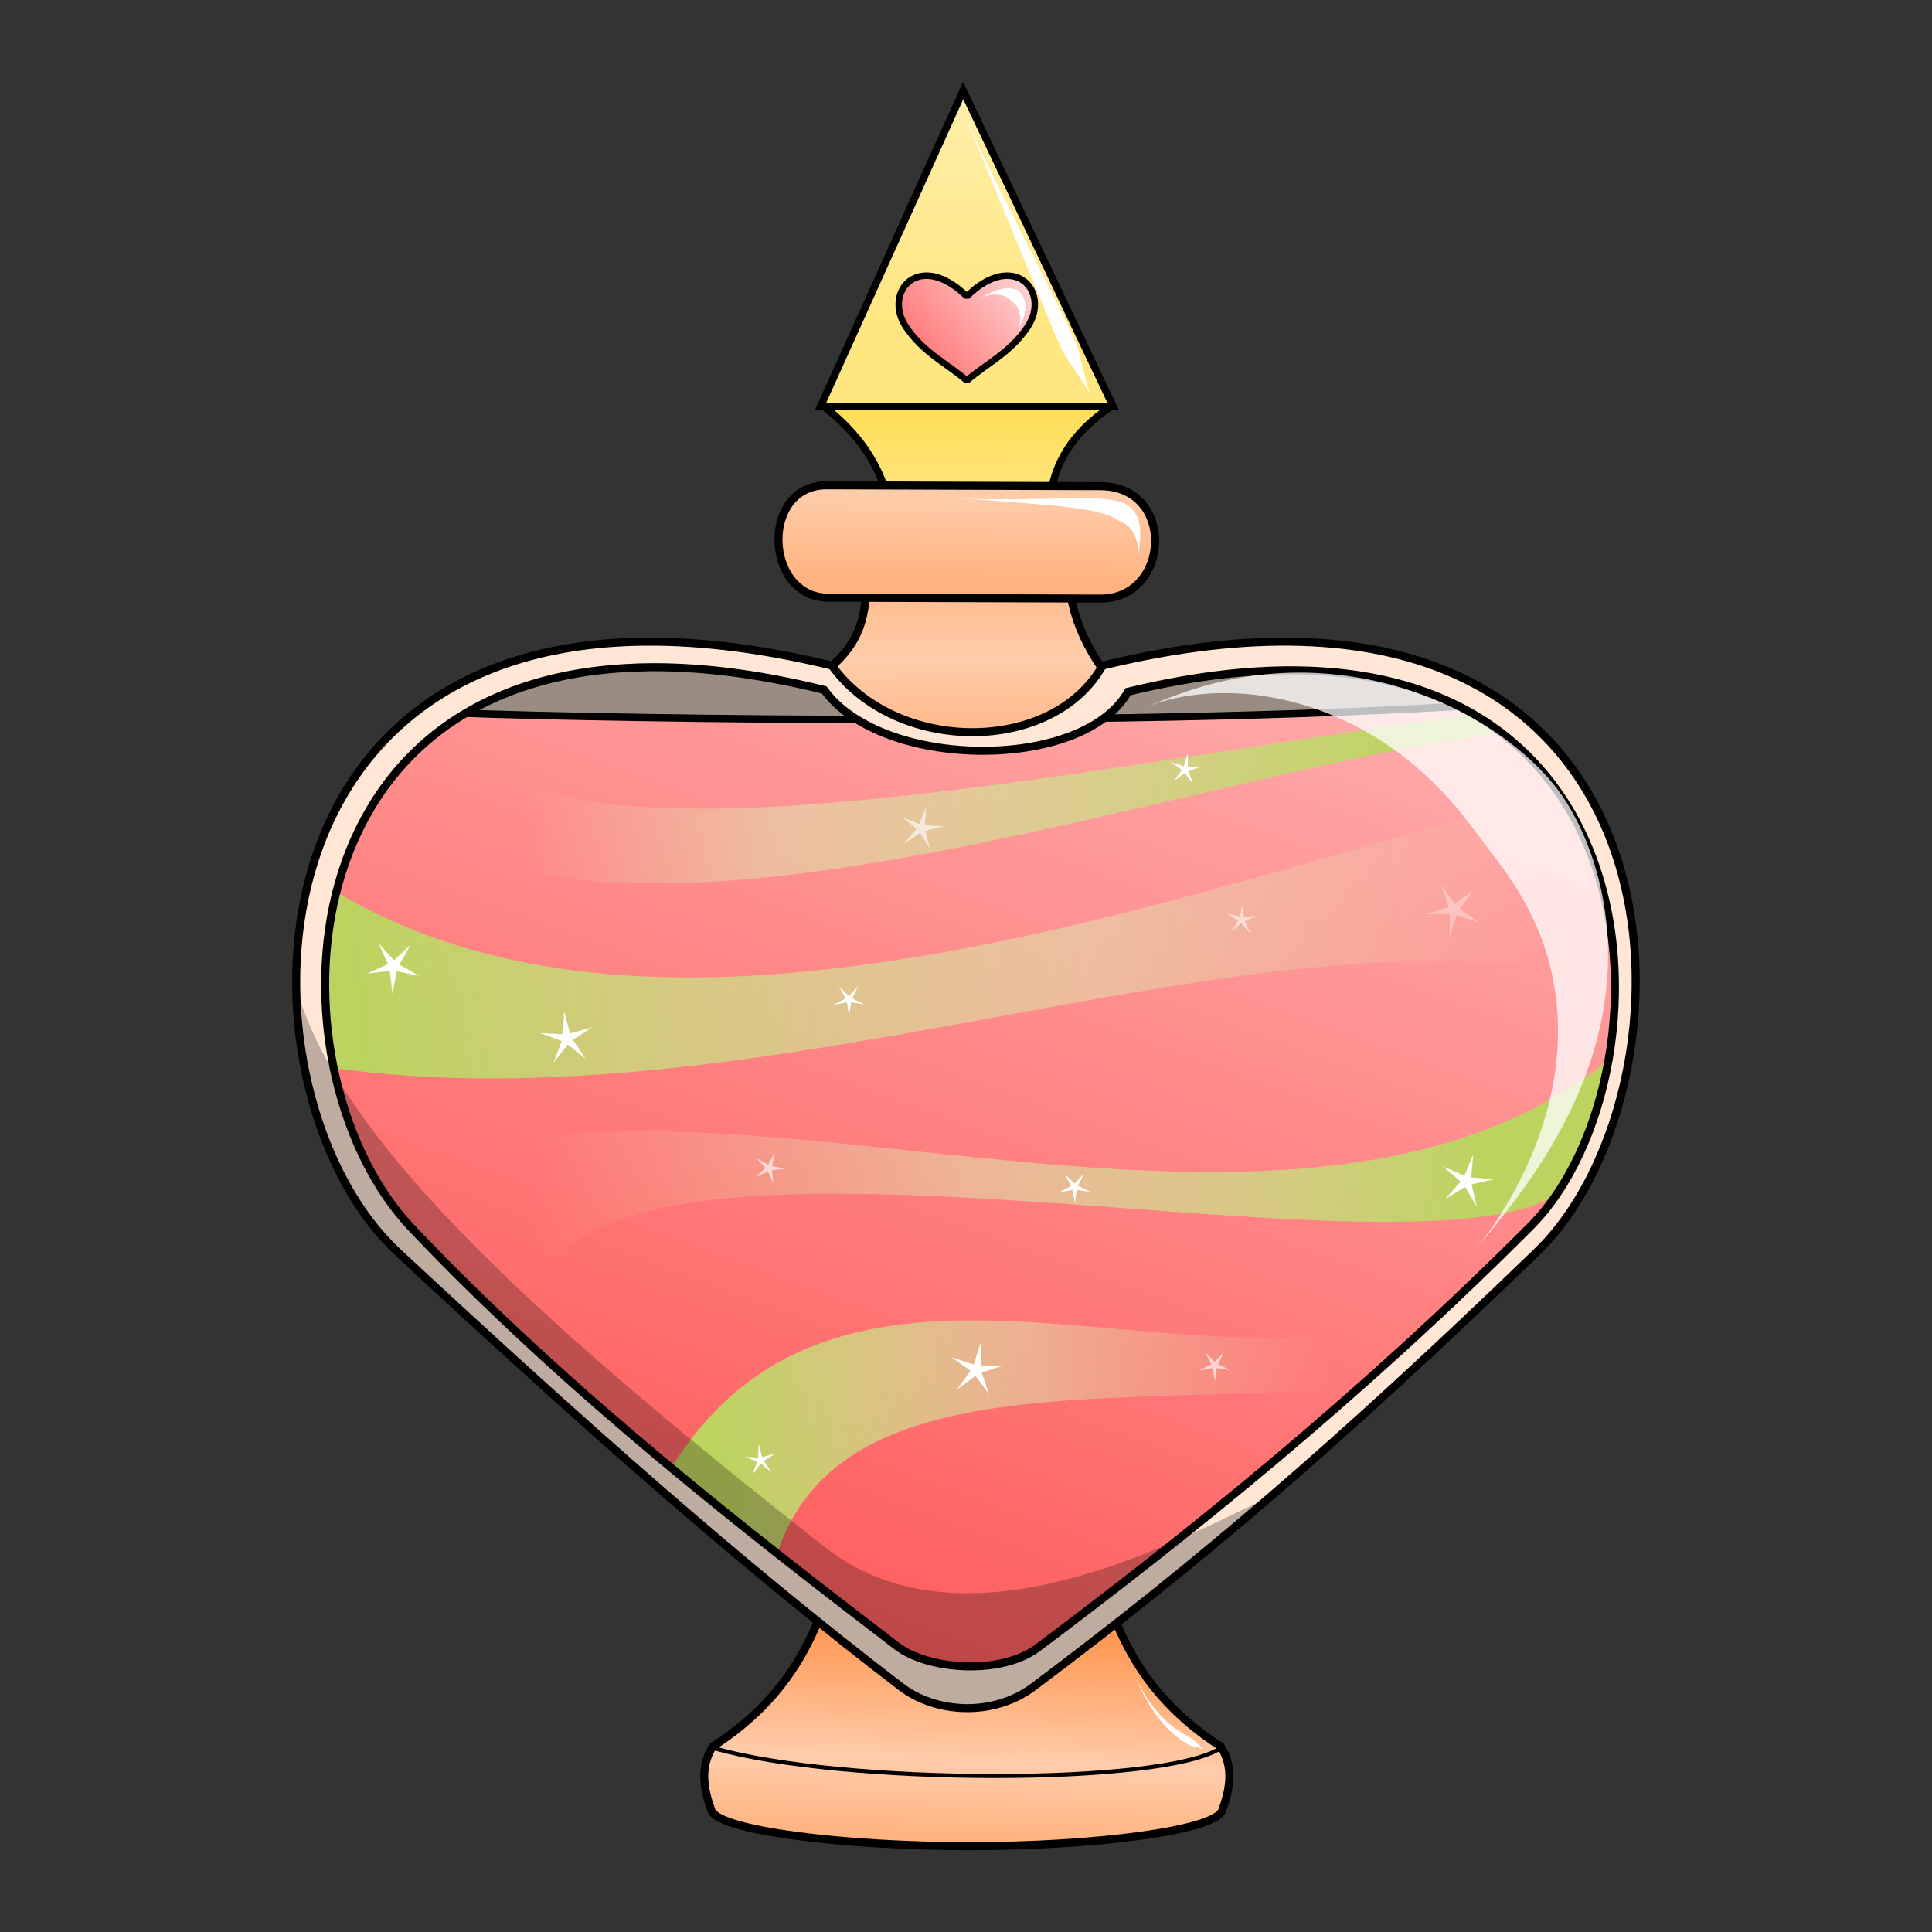 <?xml version="1.0" encoding="UTF-8"?>
<svg version="1.1" viewBox="0 0 64 64" xml:space="preserve" xmlns="http://www.w3.org/2000/svg" xmlns:xlink="http://www.w3.org/1999/xlink"><rect x="0" y="0" width="64" height="64" fill="#333333" stroke="none"/><defs><linearGradient id="linearGradient19435" x1="31.969" x2="32" y1="22.247" y2="20.129" gradientTransform="matrix(1.331 0 0 1.331 -10.566 -10.373)" gradientUnits="userSpaceOnUse"><stop stop-color="#ffb380" offset="0"/><stop stop-color="#fca" offset="1"/></linearGradient><linearGradient id="linearGradient19530" x1="32.312" x2="32.249" y1="26.547" y2="21.624" gradientTransform="matrix(1.331 0 0 1.331 -10.566 -10.373)" gradientUnits="userSpaceOnUse"><stop stop-color="#ffb380" offset="0"/><stop stop-color="#fca" offset=".475"/><stop stop-color="#ffb380" offset="1"/></linearGradient><linearGradient id="linearGradient19540" x1="32.093" x2="32.125" y1="17.854" y2="20.222" gradientTransform="matrix(1.331 0 0 1.331 -10.566 -10.373)" gradientUnits="userSpaceOnUse"><stop stop-color="#fd5" offset="0"/><stop stop-color="#ffe680" offset="1"/></linearGradient><linearGradient id="linearGradient19548" x1="31.751" x2="31.844" y1="16.171" y2="10.127" gradientTransform="matrix(1.331 0 0 1.331 -10.566 -10.373)" gradientUnits="userSpaceOnUse"><stop stop-color="#ffe680" offset="0"/><stop stop-color="#fea" offset="1"/></linearGradient><linearGradient id="linearGradient19556" x1="31.128" x2="33.535" y1="16.545" y2="14.699" gradientTransform="matrix(1.331 0 0 1.331 -10.566 -10.373)" gradientUnits="userSpaceOnUse"><stop stop-color="#ff8080" offset="0"/><stop stop-color="#ffd5d5" offset="1"/></linearGradient><linearGradient id="linearGradient20156" x1="31.805" x2="32" y1="53.568" y2="48.514" gradientTransform="matrix(1.331 0 0 1.331 -10.566 -10.373)" gradientUnits="userSpaceOnUse"><stop stop-color="#ffb380" offset="0"/><stop stop-color="#fca" offset=".386"/><stop stop-color="#f95" offset="1"/></linearGradient><linearGradient id="linearGradient20228" x1="26.672" x2="36.643" y1="50.352" y2="23.057" gradientTransform="matrix(1.358 0 0 1.358 -11.424 -11.358)" gradientUnits="userSpaceOnUse"><stop stop-color="#f55" offset="0"/><stop stop-color="#faa" offset="1"/></linearGradient><linearGradient id="linearGradient20500" x1="25.908" x2="41.006" y1="43.779" y2="41.841" gradientTransform="matrix(1.331 0 0 1.331 -10.566 -10.373)" gradientUnits="userSpaceOnUse"><stop stop-color="#bcd35f" offset="0"/><stop stop-color="#dde9af" stop-opacity=".502" offset=".518"/><stop stop-color="#dde9af" stop-opacity="0" offset="1"/></linearGradient><linearGradient id="linearGradient20514" x1="44.893" x2="21.243" y1="37.267" y2="39.002" gradientTransform="matrix(1.331 0 0 1.331 -10.566 -10.373)" gradientUnits="userSpaceOnUse"><stop stop-color="#bcd35f" offset="0"/><stop stop-color="#dde9af" stop-opacity=".502" offset=".538"/><stop stop-color="#dde9af" stop-opacity="0" offset="1"/></linearGradient><linearGradient id="linearGradient20516" x1="16.85" x2="46.26" y1="33.533" y2="30.304" gradientTransform="matrix(1.331 0 0 1.331 -10.566 -10.373)" gradientUnits="userSpaceOnUse"><stop stop-color="#bcd35f" offset="0"/><stop stop-color="#dde9af" stop-opacity=".502" offset=".627"/><stop stop-color="#dde9af" stop-opacity="0" offset="1"/></linearGradient><linearGradient id="linearGradient20524" x1="43.312" x2="21.119" y1="26.632" y2="26.395" gradientTransform="matrix(1.331 0 0 1.331 -10.566 -10.373)" gradientUnits="userSpaceOnUse"><stop stop-color="#bcd35f" offset="0"/><stop stop-color="#dde9af" stop-opacity=".502" offset=".728"/><stop stop-color="#dde9af" stop-opacity="0" offset="1"/></linearGradient></defs><path d="m13.925 24.015c3.817-2.149 7.943-2.737 13.171-1.861 4.873 0.817 6.186 1.428 10.001 0.451 3.91-1.002 9.26-0.636 12.393 0.895-8.978 2.306-19.421 3.641-35.565 0.515z" fill="#ffe6d5" fill-opacity=".5" stroke="#000" stroke-linejoin="bevel" stroke-width=".05"/><g stroke="#000"><path d="m36.962 53.712c0.617 1.473 1.548 2.894 3.484 4.147 0.436 0.705 0.289 1.421 0.042 2.115-0.24 0.674-4.294 1.183-8.378 1.183-4.084 1e-6 -8.304-0.51-8.544-1.183-0.247-0.694-0.395-1.41 0.042-2.115 1.935-1.253 2.867-2.674 3.484-4.147h4.936z" fill="url(#linearGradient20156)" stroke-width=".266"/><path d="m27.225 13.416c2.528 1.917 2.456 4.114 2.424 6.339l5.238-0.059c-0.084-2.154-0.825-4.392 1.946-6.248-3.856-1.687-6.851-1.767-9.608-0.032z" fill="url(#linearGradient19540)" stroke-linejoin="bevel" stroke-width=".243"/><path d="m29.663 54.85c-4.885-3.739-10.943-8.801-16.417-14.15-5.896-5.762-1.68-16.458 1.488-17.104 2.242 0.137 21.681 0.58 34.549-0.256 4.052 0.795 7.184 12.114 1.786 17.327-5.931 5.728-11.732 10.554-16.655 14.243-1.238 0.927-3.696 0.748-4.751-0.06z" fill="url(#linearGradient20228)" stroke-width=".244"/><path d="m27.274 22.293c1.416-1.069 1.458-2.182 1.408-3.636l6.742-0.117c-0.132 1.629 0.555 3.053 1.671 4.37-2.063 2.268-8.527 1.699-9.821-0.616z" fill="url(#linearGradient19530)" stroke-width=".266"/><path d="m27.448 19.8 9.003 0.029c2.321 0.008 2.512-3.716 0-3.724l-9.062-0.029c-2.205-0.007-2.084 3.717 0.059 3.724z" fill="url(#linearGradient19435)" stroke-width=".266"/><path d="m27.182 13.464h9.693l-4.969-10.465z" fill="url(#linearGradient19548)" stroke-width=".243"/><path d="m34.042 10.826c-0.559 0.842-1.338 1.205-2.016 1.78-0.678-0.576-1.457-0.939-2.016-1.78-0.773-1.165 0.451-2.554 2.016-1.008 1.565-1.546 2.789-0.157 2.016 1.008z" fill="url(#linearGradient19556)" stroke-linejoin="bevel" stroke-width=".216"/></g><g fill="#fff"><path d="m32.482 9.866c0.104-0.049 0.256-0.136 0.414-0.202 0.122-0.051 0.244-0.09 0.364-0.107 0.129-0.019 0.243-0.01 0.34 0.018 0.071 0.021 0.126 0.051 0.161 0.079 0.031 0.026 0.066 0.063 0.098 0.112 0.051 0.078 0.088 0.176 0.103 0.289 0.013 0.097 0.008 0.197-0.01 0.296-0.047 0.252-0.164 0.431-0.226 0.553 0.062-0.121 0.099-0.342 0.047-0.55-0.021-0.082-0.052-0.152-0.09-0.207-0.043-0.064-0.088-0.103-0.125-0.13-0.023-0.017-0.043-0.03-0.057-0.042-0.016-0.013-0.034-0.036-0.063-0.063-0.039-0.037-0.098-0.082-0.193-0.115-0.09-0.031-0.2-0.045-0.327-0.038-0.165 0.01-0.329 0.057-0.437 0.108z"/><path d="m37.729 18.409c0.001-0.168 0.038-0.436 0.042-0.69 0.001-0.1-0.003-0.199-0.016-0.296-0.014-0.098-0.037-0.191-0.073-0.279-0.04-0.099-0.092-0.183-0.151-0.253-0.058-0.069-0.118-0.12-0.169-0.151-0.021-0.013-0.044-0.026-0.069-0.038-0.149-0.074-0.35-0.133-0.64-0.166-0.227-0.026-0.494-0.035-0.824-0.035-0.312 4.48e-4 -0.671 0.009-1.074 0.019-1.105 0.025-2.17 0.034-3.102-0.019 0.592 0.034 2.333 0.161 3.095 0.232 0.402 0.037 0.753 0.077 1.055 0.123 0.32 0.049 0.562 0.102 0.754 0.161 0.242 0.074 0.374 0.148 0.46 0.199 0.015 0.009 0.029 0.017 0.041 0.025 0.03 0.018 0.069 0.035 0.115 0.057 0.045 0.022 0.097 0.049 0.15 0.089 0.048 0.036 0.097 0.083 0.144 0.146 0.047 0.062 0.089 0.135 0.126 0.22 0.094 0.217 0.139 0.482 0.138 0.656z"/><path class="UnoptimicedTransforms" transform="matrix(1.331 0 0 1.331 -10.566 -10.373)" d="m35.087 17.648c-1.113-2.563-1.946-4.257-3.217-7.138z"/><path class="UnoptimicedTransforms" transform="matrix(1.331 0 0 1.331 -10.669 -10.402)" d="m35.164 17.67c-0.116-0.266-0.628-0.943-0.736-1.184-0.199-0.446-0.57-1.349-0.926-2.214-0.456-1.109-1.232-3.008-1.555-3.74 0.44 0.997 1.106 2.311 1.78 3.637 0.455 0.897 0.83 1.645 1.059 2.158 0.108 0.242 0.262 1.077 0.378 1.344z"/></g><path d="m23.637 57.905c4.169 1.218 14.932 1.261 16.818-0.01" fill="none" stroke="#000" stroke-linejoin="bevel" stroke-width=".133"/><g><path d="m22.192 48.694c6.036-9.817 18.596-1.137 26.621-5.977l-3.318 3.193c-8.684 0.8-17.867-0.8-19.82 5.77z" fill="url(#linearGradient20500)"/><path d="m52.314 38.796c0.964-1.313 1.071-2.627 1.281-3.94-10.975 9.371-32.157-1.676-41.088 4.767 0.96 1.77 3.197 3.48 5.089 5.25-2.112-10.97 32.052-0.693 34.718-6.077z" fill="url(#linearGradient20514)"/><path d="m10.872 29.387c-0.604 1.757-0.404 3.864-0.137 5.948 14.873 2.221 31.469-5.922 42.988-2.772 0.447-2.192-0.445-4.334-1.759-6.416-12.667 3.314-29.879 10.184-41.093 3.24z" fill="url(#linearGradient20516)"/><path d="m14.905 23.42c-1.681 0.585-1.713 1.917-2.848 2.938 7.955 6.992 26.1-0.632 38.249-2.174l-0.727-0.57c-12.049 1.322-33.466 6.54-34.674-0.195z" fill="url(#linearGradient20524)"/><path d="m20.967 21.264c-13.361 0.413-13.015 15.352-7.799 20.207 6.102 5.679 11.356 10.332 16.676 14.404 1.149 0.88 3.045 1.01 4.393 0 5.362-4.017 10.091-8.038 16.676-14.404 5.767-5.575 5.564-24.268-14.389-19.422-1.649 2.928-6.826 2.955-8.966 0-2.494-0.606-4.684-0.844-6.593-0.785zm0.333 0.842c1.747-0.038 3.741 0.191 6.003 0.749 1.926 2.659 8.579 2.695 10.063 0.06 17.957-4.361 18.429 12.601 13.331 17.711-5.708 5.722-11.502 10.347-16.328 13.963-1.214 0.909-3.622 0.734-4.656-0.057-4.788-3.666-10.939-8.421-16.094-13.871-4.674-4.942-4.545-18.286 7.682-18.553z" fill="#ffe6d5" stroke="#000" stroke-width=".266"/></g><g fill="#fff"><g><path transform="matrix(.573 0 0 .573 .557 13.095)" d="m33.269 36.53-1.117 0.733 0.741 1.107-1.042-0.836-0.824 1.047 0.473-1.25-1.25-0.46 1.335 0.064 0.051-1.331 0.352 1.289z"/><path transform="matrix(.537 .2 -.2 .537 38.935 12.794)" d="m33.269 36.53-1.117 0.733 0.741 1.107-1.042-0.836-0.824 1.047 0.473-1.25-1.25-0.46 1.335 0.064 0.051-1.331 0.352 1.289z"/><path transform="matrix(.553 .15 -.15 .553 20.332 20.04)" d="m33.269 36.53-1.117 0.733 0.741 1.107-1.042-0.836-0.824 1.047 0.473-1.25-1.25-0.46 1.335 0.064 0.051-1.331 0.352 1.289z"/><path transform="matrix(.536 -.203 .203 .536 23.56 16.661)" d="m33.269 36.53-1.117 0.733 0.741 1.107-1.042-0.836-0.824 1.047 0.473-1.25-1.25-0.46 1.335 0.064 0.051-1.331 0.352 1.289z" opacity=".344"/><path transform="matrix(.405 .405 -.405 .405 15.216 4.06)" d="m33.269 36.53-1.117 0.733 0.741 1.107-1.042-0.836-0.824 1.047 0.473-1.25-1.25-0.46 1.335 0.064 0.051-1.331 0.352 1.289z"/><path transform="matrix(.439 .151 -.151 .439 22.165 6.311)" d="m33.269 36.53-1.117 0.733 0.741 1.107-1.042-0.836-0.824 1.047 0.473-1.25-1.25-0.46 1.335 0.064 0.051-1.331 0.352 1.289z" opacity=".618"/><path transform="matrix(.338 0 0 .338 14.437 35.801)" d="m33.269 36.53-1.117 0.733 0.741 1.107-1.042-0.836-0.824 1.047 0.473-1.25-1.25-0.46 1.335 0.064 0.051-1.331 0.352 1.289z"/><path transform="matrix(.254 .224 -.224 .254 35.846 22.749)" d="m33.269 36.53-1.117 0.733 0.741 1.107-1.042-0.836-0.824 1.047 0.473-1.25-1.25-0.46 1.335 0.064 0.051-1.331 0.352 1.289z"/><path transform="matrix(.252 .225 -.225 .252 40.589 28.697)" d="m33.269 36.53-1.117 0.733 0.741 1.107-1.042-0.836-0.824 1.047 0.473-1.25-1.25-0.46 1.335 0.064 0.051-1.331 0.352 1.289z" opacity=".621"/><path transform="matrix(.303 .151 -.151 .303 21.454 22.622)" d="m33.269 36.53-1.117 0.733 0.741 1.107-1.042-0.836-0.824 1.047 0.473-1.25-1.25-0.46 1.335 0.064 0.051-1.331 0.352 1.289z" opacity=".621"/><path transform="matrix(.254 .224 -.224 .254 28.37 16.538)" d="m33.269 36.53-1.117 0.733 0.741 1.107-1.042-0.836-0.824 1.047 0.473-1.25-1.25-0.46 1.335 0.064 0.051-1.331 0.352 1.289z"/><path transform="matrix(.043 .336 -.336 .043 52.257 18.175)" d="m33.269 36.53-1.117 0.733 0.741 1.107-1.042-0.836-0.824 1.047 0.473-1.25-1.25-0.46 1.335 0.064 0.051-1.331 0.352 1.289z" opacity=".564"/><path transform="matrix(.327 .087 -.087 .327 32.098 10.558)" d="m33.269 36.53-1.117 0.733 0.741 1.107-1.042-0.836-0.824 1.047 0.473-1.25-1.25-0.46 1.335 0.064 0.051-1.331 0.352 1.289z"/></g><path d="m48.781 41.509c0.858-1.027 1.994-2.375 2.924-4.095 0.693-1.282 1.189-2.628 1.42-4.036 0.233-1.42 0.171-2.761-0.1-3.972-0.325-1.456-0.92-2.577-1.414-3.237-0.067-0.09-0.142-0.184-0.224-0.281-1.223-1.448-3.53-2.991-6.529-3.464-1.262-0.199-2.463-0.179-3.564-0.008-1.476 0.229-2.564 0.691-3.337 1.01 0.773-0.319 1.954-0.557 3.358-0.434 1.05 0.092 2.114 0.374 3.133 0.839 2.44 1.113 3.764 2.811 4.588 3.93 0.056 0.077 0.109 0.148 0.159 0.215 0.359 0.479 0.968 1.212 1.48 2.227 0.428 0.849 0.782 1.879 0.897 3.105 0.114 1.224-0.022 2.527-0.436 3.865-0.551 1.78-1.506 3.317-2.356 4.335z" fill-opacity=".75"/><path d="m39.879 57.946c-0.094-0.049-0.303-0.292-0.385-0.34-0.061-0.036-0.152-0.087-0.242-0.141-0.178-0.106-0.384-0.241-0.596-0.431-0.196-0.175-0.382-0.384-0.565-0.645-0.239-0.338-0.438-0.716-0.569-0.999 0.133 0.287 0.306 0.667 0.521 1.03 0.164 0.277 0.331 0.51 0.514 0.713 0.199 0.221 0.399 0.385 0.578 0.511 0.092 0.065 0.178 0.119 0.245 0.158 0.085 0.049 0.406 0.094 0.5 0.143z"/></g><path d="m42.126 49.551c-2.842 1.313-10.052 5.436-14.806 1.696-9.026-7.101-15.765-13.089-17.406-18.199-0.226 2.253 1.066 5.171 2.291 7.359 5.3 5.126 11.181 10.252 17.538 15.379 0.93 0.859 3.445 1.239 4.872-0.282 3.233-2.396 6.058-4.694 7.51-5.953z" fill-opacity=".25"/></svg>
